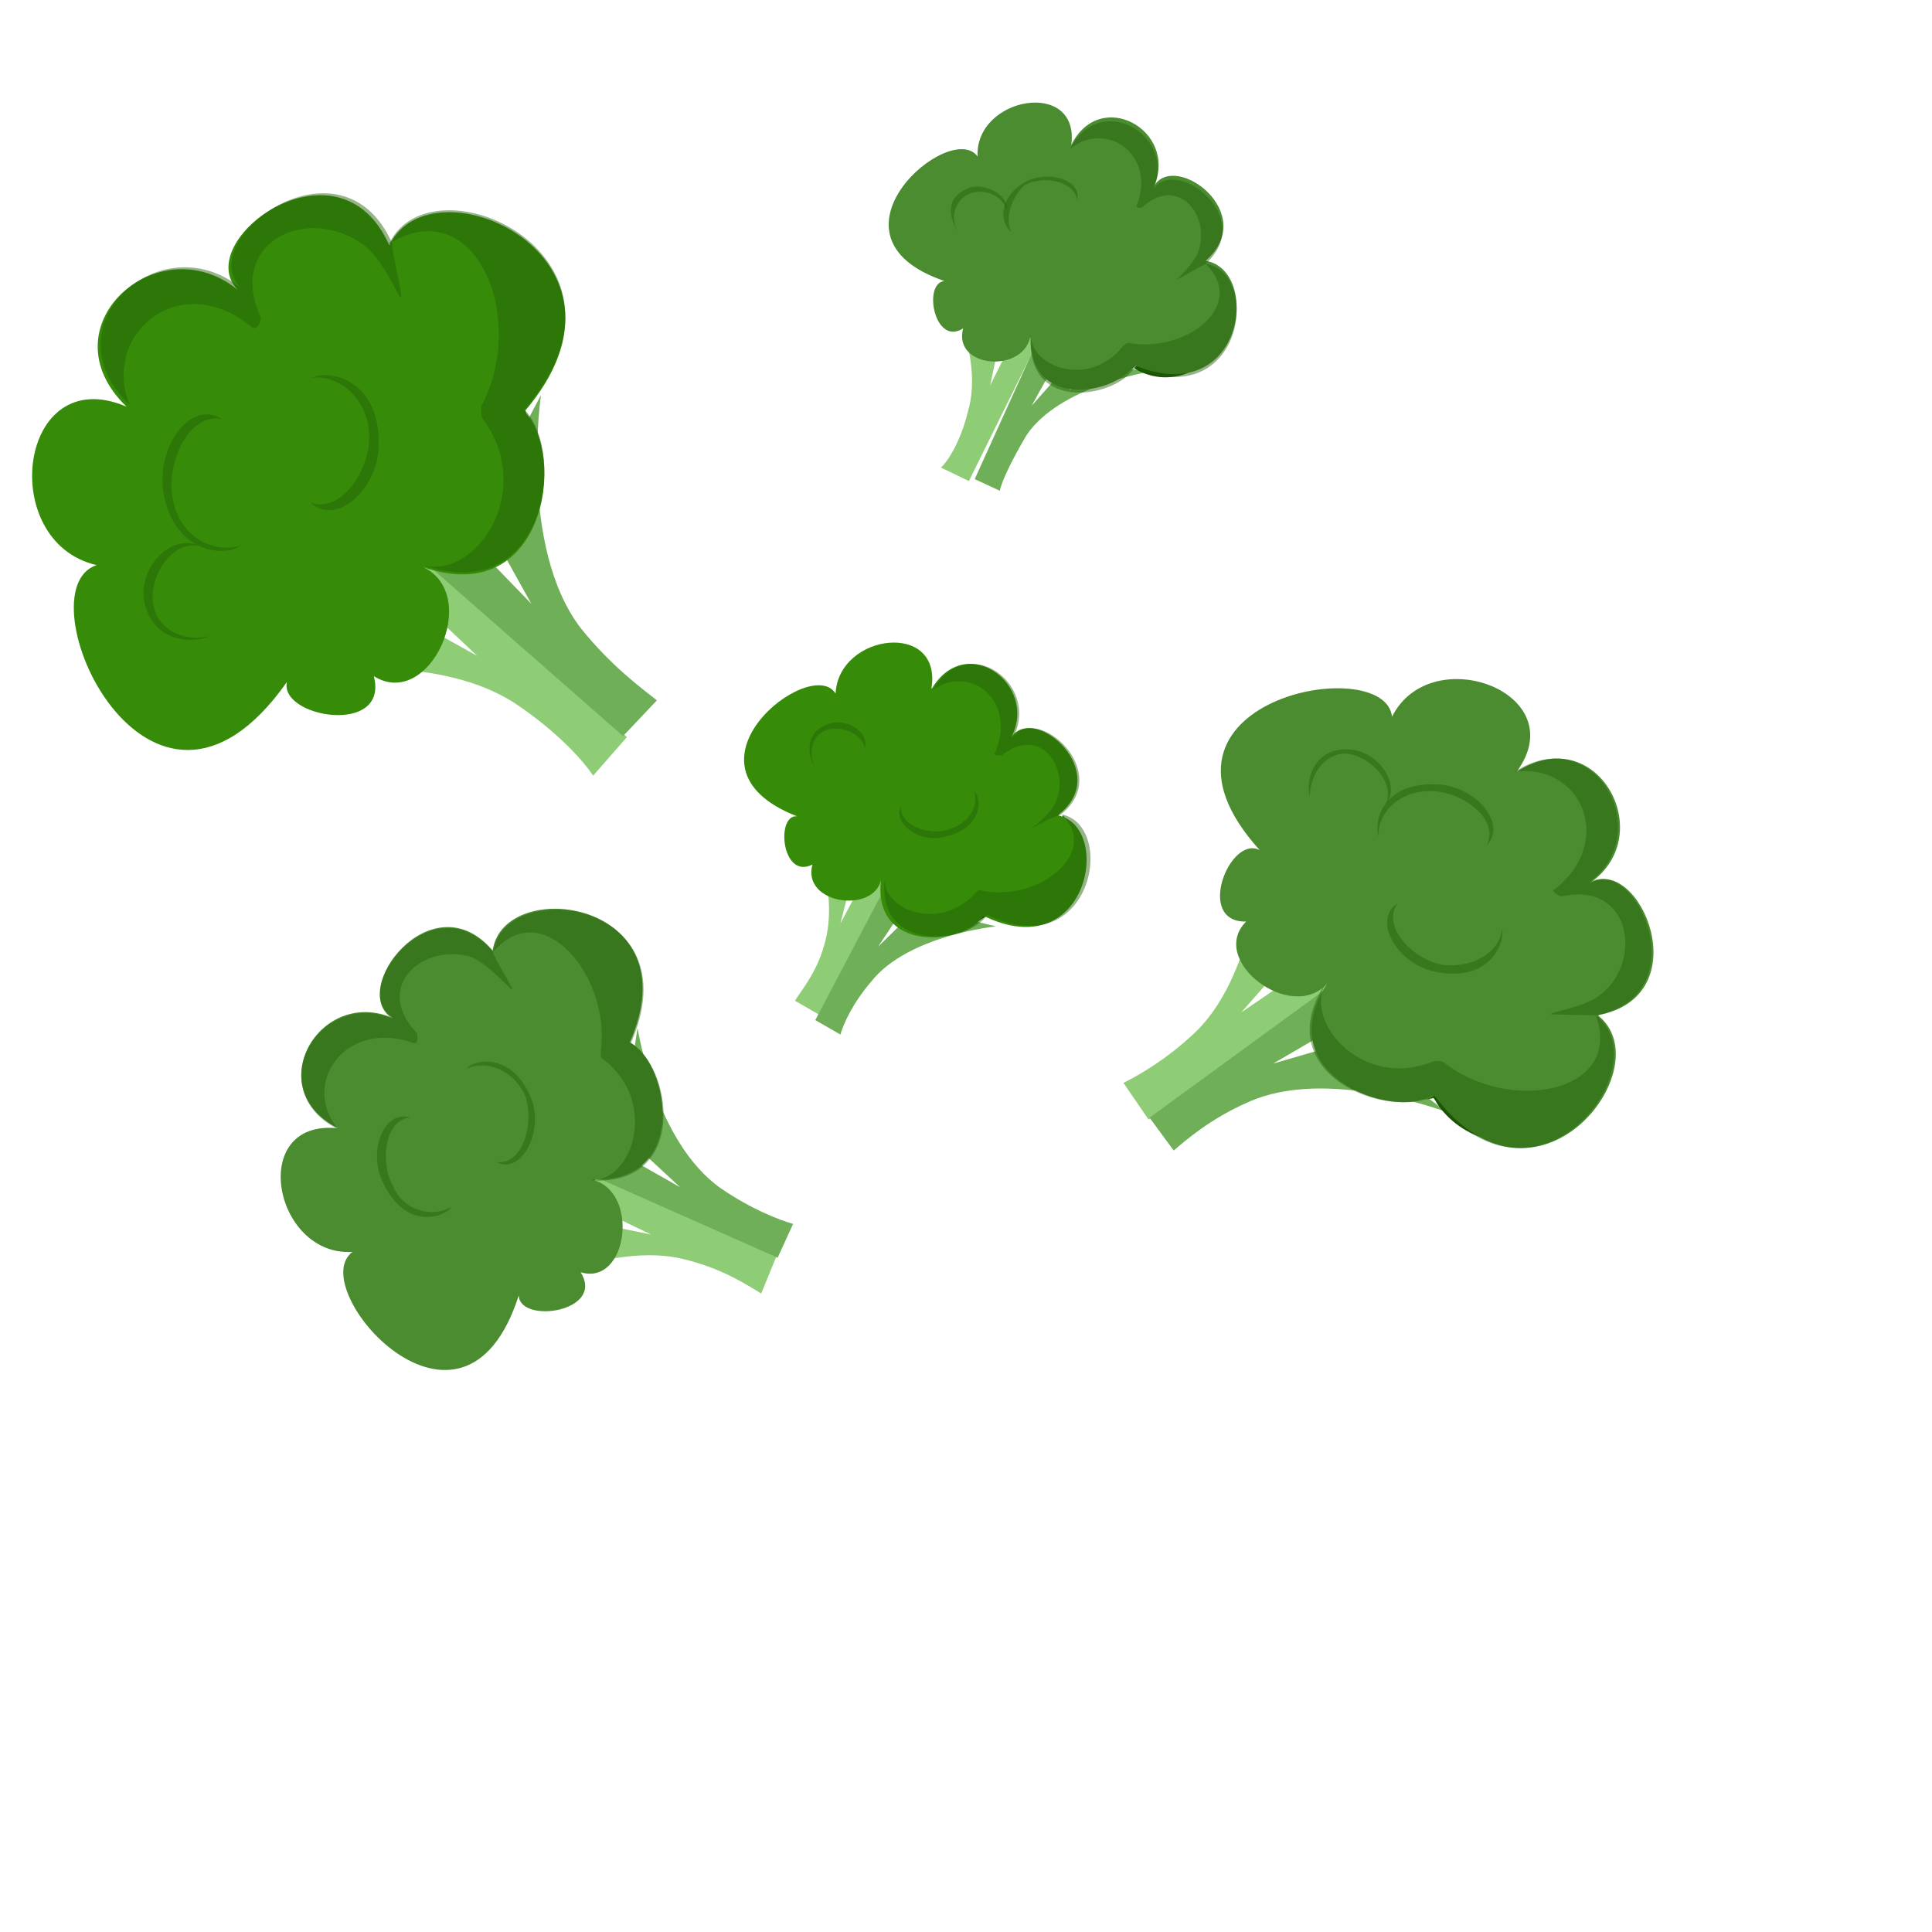 <?xml version="1.0" encoding="utf-8"?>
<!-- Generator: Adobe Illustrator 25.2.1, SVG Export Plug-In . SVG Version: 6.00 Build 0)  -->
<svg version="1.1" id="Layer_2" xmlns="http://www.w3.org/2000/svg" xmlns:xlink="http://www.w3.org/1999/xlink" x="0px" y="0px"
	 viewBox="0 0 200 200" style="enable-background:new 0 0 200 200;" xml:space="preserve">
<style type="text/css">
	.st0{fill:#8FCC76;}
	.st1{fill:#6FAF58;}
	.st2{fill:#236E09;}
	.st3{fill:#2E7C11;}
	.st4{fill:#379311;}
	.st5{fill:#1A5103;}
	.st6{fill:#206307;}
	.st7{fill:#30890B;}
	.st8{fill:#247F03;}
	.st9{fill:#1F6300;}
	.st10{fill:#217000;}
	.st11{fill:#2E8C07;}
	.st12{fill:#2A7F03;}
	.st13{fill:#368C09;}
	.st14{opacity:0.47;fill:#23600A;enable-background:new    ;}
	.st15{fill:#4B8C30;}
</style>
<g>
	<g id="Layer_3_6_">
		<g>
			<g>
				<path class="st0" d="M40.3,59.3l9.1,8.6L39,62.1l-3.4,3.2l7.8,2.2l-9.7-0.5l-5,3.1c0,0,15.3-3.3,24.6,2.7c4.5,3,7.2,6.1,8.1,7.5
					l3.5-4l-22.8-20L40.3,59.3z"/>
			</g>
			<g>
				<path class="st1" d="M54.4,54.8l-4.2-4.3l-1.2,1.2l6,10.8l-9.1-9.4l-3.6,2.4l3.7,3.7l-4-3.5l-0.3,0.5l22.8,20l3.5-3.7
					c-1.5-1.2-4.7-3.5-7.9-7.5C53.7,56.6,56,40.9,56,40.9l-2.8,5.3L54.4,54.8z"/>
			</g>
		</g>
	</g>
	<g id="Layer_2_6_">
		<g>
			<g>
				<path class="st2" d="M44,58.8C44.1,58.5,44.1,58.5,44,58.8c0-0.3-0.2-0.3-0.2-0.3L44,58.8z"/>
			</g>
			<g>
				<path class="st2" d="M37.8,56.7c-0.4,1.8-1.1,3.9-2.8,5.3c-1.2,1.2-2.5,2.2-3.9,2.9c-0.1,1.8-1.1,3.4-2,4.9
					c4.1,1.4,8.7,0.1,11.9-3.3c2-2.2,3-5.1,2.7-7.7l-0.2-0.3C41.7,58.3,39.6,57.6,37.8,56.7z"/>
			</g>
			<g>
				<path class="st3" d="M12.9,71.4c4.7,4.1,11.6,3.5,15.9-0.9c0.3-0.2,0.3-0.5,0.6-0.7c1.2-1.5,1.8-3.3,2-4.9
					c-2.5,1.1-5.4,1.2-8.2,0.4c-1.6-0.4-2.8-1.3-3.8-2.1c-0.2-0.3-0.2-0.3-0.5-0.6c-2.6-0.2-5-0.9-6.9-2.9c-0.5-0.6-1-1.1-1.5-1.7
					C8.1,62.6,8.9,68.2,12.9,71.4z"/>
			</g>
			<g>
				<path class="st4" d="M10.8,44c-3.5,4-3.7,10-0.6,14.2c0.5,0.6,1,1.1,1.5,1.7c2,1.7,4.5,2.7,6.9,2.9c-2.7-2.6-3.8-6.1-3.2-9.5
					c0.1-1.3,0.7-2.6,1.3-3.6c-2.2-2-3.4-4.5-3.7-7.4C12.5,42.3,11.7,43,10.8,44z"/>
			</g>
			<g>
				<path class="st2" d="M37.8,56.7c1.8,1.2,3.8,1.9,5.7,1.8l-5.2-4.6c-0.3,0-0.3,0-0.5,0C38.3,54.9,38.2,55.7,37.8,56.7z"/>
			</g>
			<g>
				<path class="st5" d="M45.8,36.2c2.1,0.4,3.9,1.1,5.6,2.5c1.2,1.2,2.2,2.3,2.9,3.7c0.3-0.2,0.6-0.5,0.6-0.7
					C58.9,36.9,58.7,30,54,26c-4-3.5-9.8-3.7-13.7-0.8c0.8,0.3,1.3,0.9,1.8,1.2C45,29.2,46.3,32.8,45.8,36.2z"/>
			</g>
			<g>
				<path class="st6" d="M45.8,36.4c1.9,2.8,2.4,6,1.7,9.4c-0.4,1.6-1.3,3.3-2.5,4.6c-0.9,1-2,2-3.1,2.4c-1.1,0.4-2.2,0.9-3.5,1
					l5.2,4.6l0.3,0c3.2,0,6.2-1.1,8.5-3.8c3.2-3.5,3.5-8.2,2-12c-0.7-1.4-1.6-2.8-2.9-3.7C49.9,37.3,47.9,36.6,45.8,36.4
					C45.8,36.2,45.8,36.2,45.8,36.4z"/>
			</g>
			<g>
				<path class="st7" d="M15.7,52.9c-0.5,3.4,0.5,6.9,3.2,9.5c0.2,0.3,0.2,0.3,0.5,0.6c1.2,1.2,2.5,1.8,3.8,2.1
					c2.6,0.7,5.5,0.7,8.2-0.4c1.4-0.7,2.8-1.6,3.9-2.9c1.4-1.5,2.4-3.5,2.8-5.3c0.3-0.8,0.1-1.8,0.2-2.6C37.5,54,37,54,36.2,53.9
					c-0.3,0-0.5,0-1.1-0.1c-1.6-0.1-3.1-0.8-4.6-1.7c-0.5-0.3-0.7-0.6-1.3-0.9l0,0c-1.6,0.7-3.5,1-5.4,0.9c-1.3-0.1-2.9-0.5-4.1-1.1
					c-1-0.3-1.8-0.9-2.5-1.8l0,0C16.4,50.5,16,51.8,15.7,52.9z"/>
			</g>
			<g>
				<path class="st8" d="M38,54.1c0.3,0,0.3,0,0.5,0l-0.5-0.6C38.1,53.5,38.1,53.8,38,54.1z"/>
			</g>
			<g>
				<path class="st8" d="M32.9,48.9c0-0.3,0-0.3,0-0.5l-0.3,0.2L32.9,48.9z"/>
			</g>
			<g>
				<path class="st8" d="M30.7,50.6c-0.3,0.2-0.8,0.5-1.4,0.7l0,0c0.5,0.3,1,0.6,1.3,0.9c1.5,0.9,3.1,1.6,4.6,1.7
					c0.3,0,0.5,0,1.1,0.1c0.8,0.1,1.3,0.1,2.1-0.1c0-0.3,0-0.3,0-0.5l-0.7-0.6l-4.5-3.5l-0.2-0.3C32.1,49.4,31.2,50.1,30.7,50.6z"/>
			</g>
			<g>
				<path class="st9" d="M26.3,27.8c-0.6,0.7-1.2,1.5-1.5,2.3c2.6-0.1,5.2,0.9,7.5,2.7l0,0c1.1-0.4,2.4-0.9,3.8-1
					c2.9-0.3,6,0.7,8.5,2.8c0.5,0.6,1.2,1.2,1.7,1.7l0,0c0.3-3.4-0.8-7.2-3.8-9.5c-0.5-0.6-1.3-0.9-1.8-1.2
					C35.7,22.7,29.8,23.6,26.3,27.8z"/>
			</g>
			<g>
				<path class="st8" d="M45.8,36.2L45.8,36.2C45.8,36.4,45.8,36.2,45.8,36.2L45.8,36.2z"/>
			</g>
			<g>
				<path class="st10" d="M32,32.7c0.7,0.6,1.5,1.4,1.9,2.3c0.9,1.4,1.6,3,1.8,4.6c0.1,2.1-0.1,4.5-1.3,6.5l0,0.3
					c-0.3,0.5-0.6,1-1.2,1.5c-0.3,0.2-0.3,0.2-0.3,0.5l0,0c0,0.3,0,0.3,0,0.5l4.2,3.8l0.7,0.6l0.5,0.3c1.3-0.2,2.4-0.6,3.5-1
					c1.1-0.4,2.2-1.4,3.1-2.4c1.2-1.2,2.1-3,2.5-4.6c0.8-3.1,0.2-6.6-1.7-9.4c0,0,0,0,0-0.3c-0.5-0.6-1-1.1-1.7-1.7
					c-2.5-2-5.3-3.1-8.5-2.8C34.5,31.9,33.1,32,32,32.7z"/>
			</g>
			<g>
				<path class="st11" d="M13.4,41.9c0.3,2.7,1.4,5.4,3.7,7.4l0,0c0.7,0.6,1.8,1.2,2.5,1.8c1.3,0.6,2.8,1,4.1,1.1
					c1.8,0.1,3.7-0.2,5.4-0.9c0.5-0.2,0.8-0.5,1.4-0.7c0.8-0.5,1.4-1.2,2.2-1.7l-1-0.9l-3-2.6l-2.2-2l-1.2-1.2L24,41.1l-3.7-3.2
					l-4.4-4C14,36.4,13,39.2,13.4,41.9z"/>
			</g>
			<g>
				<path class="st12" d="M16.1,33.6c0,0,0,0.3-0.3,0.2l4.7,4.1l3.7,3.2l1.2,1.2l1.2,1.2l2.2,2l3,2.6l1,0.9l0.3-0.2l0,0
					c0.3-0.2,0.3-0.2,0.3-0.5c0.3-0.5,0.9-1,1.2-1.5l0-0.3c1-2,1.4-4.4,1.3-6.5c-0.1-1.6-0.8-3.2-1.8-4.6c-0.5-0.8-1.2-1.7-1.9-2.3
					l0,0c-2.2-1.8-4.8-2.7-7.5-2.7C21.4,29.8,18.4,31.1,16.1,33.6z"/>
			</g>
			<g>
				<path class="st12" d="M34.2,46.1c-0.2-0.3-0.7-0.6-1.3-0.9c0,0.3,0,0.5-0.1,0.8C33.4,46,33.6,46.1,34.2,46.1z"/>
			</g>
		</g>
	</g>
	<g id="Layer_4_7_">
		<path class="st13" d="M38.7,70c1.6,6.2-9.8,4.3-9,0.6C15.4,90.9,2.1,61.1,10,58.5c-10.4-2.4-8.1-21.2,3.1-16.4
			C4.5,33.8,16.4,23.3,24.6,30c-4.9-5.1,10.5-16.4,15.7-4.6c4.4-9.2,27.6,1.3,14,17.2c4.4,4.6,2.1,20.5-10.5,16.1
			C49.9,61.6,44.5,73.6,38.7,70z"/>
		<path class="st14" d="M40.3,25.2c4.4-9.2,27.6,1.3,14,17.2c4.4,4.6,2.1,20.5-10.5,16.1c5.4,1.5,11.7-7.6,6.2-15.1
			c-0.2-0.3-0.2-0.8-0.2-1.3C54.7,32.9,49.2,19.8,40.3,25.2z"/>
		<path class="st14" d="M24.9,56.5c-1.7,1.2-6.9,0.8-8-5.6c-0.7-4.8,2.9-9.6,6.1-7.5c-3.4-0.8-5.9,4.6-5.1,8.3
			C18.6,55.5,21.9,57.3,24.9,56.5z"/>
		<path class="st14" d="M21.8,65.8c-1.7,0.9-6.1,0.8-6.9-3.7c-0.5-3.5,2.9-6.9,5.7-5.6c-3.1-0.5-5.3,3.6-4.7,6.2
			C16.3,65.1,19.1,66.6,21.8,65.8z"/>
		<path class="st14" d="M13.4,41.9c-8.6-8.3,3.3-18.8,11.5-12.1c-4.9-5.1,10.5-16.4,15.7-4.6c-0.1,0.8,1.2,5.6,0.9,5.6
			c-0.3,0-1.8-4.1-4.1-5.6c-5.5-3.9-14-0.3-10.4,7.7c0,0.5-0.4,1.3-0.9,1C18.7,27.7,10.5,34.5,13.4,41.9z"/>
		<path class="st14" d="M32.3,39.1c1.9-0.9,6.9,0.3,6.9,6.6c0.2,4.8-4.4,8.9-7.1,6.3c3.3,1.3,6.4-3.7,6.1-7.2
			C38,41.4,35.3,38.8,32.3,39.1z"/>
	</g>
</g>
<g>
	<g id="Layer_3_5_">
		<g>
			<g>
				<path class="st0" d="M137.3,98.8l-8.8,6l6.5-7.4l-1.8-3.6l-3.2,6.1l2.2-7.9l-1.5-4.9c0,0-0.3,13.1-6.8,19.6
					c-3.2,3.1-6.4,4.8-7.6,5.4l2.6,3.8l20.6-14.9L137.3,98.8z"/>
			</g>
			<g>
				<path class="st1" d="M138.4,111l4.3-2.5l-0.9-1.3l-10,2.9l9.6-5.6l-1.3-3.3l-3.7,2.3l3.6-2.5l-0.3-0.4L119,115.7l2.5,3.4
					c1.3-1.1,3.8-3.3,7.7-5c8.1-3.7,20.5,1,20.5,1l-4-3.1L138.4,111z"/>
			</g>
		</g>
	</g>
	<g id="Layer_2_4_">
		<g>
			<g>
				<path class="st2" d="M137.3,101.8L137.3,101.8c0.2-0.1,0.2-0.1,0.1-0.3L137.3,101.8z"/>
			</g>
			<g>
				<path class="st2" d="M140,97.2c-1.6-0.7-2.8-1.7-4-3.1c-0.8-1.1-1.2-2.4-1.6-3.7c-1.3-0.5-2.8-1.4-3.6-2.6
					c-1.8,3.1-1.7,7,0.5,10.3c1.4,2.1,3.6,3.3,5.8,3.7l0.2-0.1C137.9,100,138.8,98.5,140,97.2z"/>
			</g>
			<g>
				<path class="st3" d="M132.7,73.8c-4.2,2.9-5.1,8.8-2.1,13.2c0.1,0.2,0.3,0.4,0.5,0.8c1,1.1,2.3,2.1,3.6,2.6
					c-0.5-2.2-0.1-4.6,1.2-6.6c0.6-1.1,1.4-2.1,2.6-2.7c0.2-0.1,0.4-0.3,0.6-0.4c0.5-2,1.8-3.8,3.7-5.1c0.6-0.4,1.2-0.6,1.6-1
					C141,71.6,136,71.4,132.7,73.8z"/>
			</g>
			<g>
				<path class="st4" d="M155.6,77.5c-2.6-3.8-7.3-4.9-11.4-3.1c-0.6,0.2-1.2,0.6-1.6,1c-1.9,1.3-3.2,3.1-3.7,5.1
					c2.5-1.5,5.7-1.8,8.3-0.8c1,0.4,1.9,1,2.8,1.7c2.1-1.4,4.5-1.9,6.7-1.6C156.4,79.1,156.1,78.3,155.6,77.5z"/>
			</g>
			<g>
				<path class="st2" d="M140,97.2c-1.3,1.1-2.1,2.8-2.6,4.3l4.7-3.4c-0.1-0.2-0.1-0.2,0.1-0.3C141.6,97.7,140.8,97.5,140,97.2z"/>
			</g>
			<g>
				<path class="st5" d="M155.1,107.6c-0.7,1.6-1.8,3.1-3.4,4.1c-0.9,1-2.1,1.4-3.4,1.8c0.1,0.2,0.3,0.4,0.5,0.8
					c2.9,4.2,8.9,5.3,13,2.2c3.6-2.5,4.9-7.1,3.3-11c-0.5,0.6-0.9,1-1.5,1.2C161.1,108.2,158,108.5,155.1,107.6z"/>
			</g>
			<g>
				<path class="st6" d="M155.1,107.6c-2.7,1.1-5.5,1-8-0.3c-1.1-0.6-2.4-1.6-3.2-2.9c-0.8-0.9-1.1-2-1.4-3c-0.3-1.1-0.4-2-0.2-2.9
					l-4.7,3.4c0,0,0.1,0.2-0.1,0.3c-0.6,2.5-0.2,5.4,1.5,7.7c2.1,3,6,4.4,9.3,3.8c1.3-0.4,2.5-0.8,3.7-1.6
					C153.5,110.6,154.5,109.4,155.1,107.6L155.1,107.6z"/>
			</g>
			<g>
				<path class="st7" d="M147.3,79.9c-2.6-1-5.9-0.9-8.3,0.8c-0.2,0.1-0.4,0.3-0.6,0.4c-1.1,0.8-2,1.8-2.6,2.7
					c-1.2,2-1.6,4.5-1.2,6.6c0.2,1.3,0.8,2.5,1.6,3.7c1,1.6,2.4,2.5,4,3.1c0.6,0.3,1.3,0.5,2.1,0.7c0-0.7,0.1-1.2,0.4-1.7
					c0.1-0.3,0.1-0.5,0.2-0.8c0.5-1.3,1.3-2.5,2.2-3.3c0.4-0.3,0.7-0.7,1.1-0.8l0,0c-0.3-1.5-0.3-3.2,0.2-4.5c0.4-1,0.9-2.4,1.7-3.3
					c0.5-0.6,1.2-1.3,2-1.8l0,0C149.2,80.7,148.2,80.3,147.3,79.9z"/>
			</g>
			<g>
				<path class="st8" d="M142.1,98c0.1,0.2,0.1,0.2-0.1,0.3l0.4-0.3C142.3,97.9,142.3,97.9,142.1,98z"/>
			</g>
			<g>
				<path class="st8" d="M147.1,94.6c0.2-0.1,0.3,0.1,0.5,0.1l-0.1-0.2L147.1,94.6z"/>
			</g>
			<g>
				<path class="st8" d="M146.4,92.4c-0.1-0.4-0.3-0.8-0.4-1.3l0,0c-0.4,0.3-0.7,0.7-1.1,0.8c-1.1,1-1.9,2.2-2.2,3.3
					c-0.1,0.3-0.1,0.5-0.2,0.8c-0.3,0.6-0.3,1.3-0.4,1.7c0.2-0.1,0.3,0.1,0.3,0.1l0.8-0.5l4-2.9l0.2-0.1
					C147.1,93.9,146.6,93.1,146.4,92.4z"/>
			</g>
			<g>
				<path class="st9" d="M165.9,93.2c-0.4-0.6-1.1-1.3-1.4-1.6c-0.5,2-1.7,4-3.6,5.5l0,0c0.1,1.1,0.2,2.2,0.1,3.2
					c-0.4,2.4-1.7,4.9-3.8,6.3c-0.6,0.4-1.1,0.8-1.8,1l0,0c2.9,1,6,0.7,8.6-1.3c0.6-0.4,0.9-0.8,1.5-1.2
					C168.2,101.8,168.5,96.9,165.9,93.2z"/>
			</g>
			<g>
				<path class="st8" d="M155.1,107.6L155.1,107.6L155.1,107.6L155.1,107.6z"/>
			</g>
			<g>
				<path class="st10" d="M160.6,97c-0.8,0.5-1.6,1-2.2,1.2c-1.5,0.5-2.8,0.7-4.3,0.4c-1.7-0.2-3.6-1-5.1-2.1c0,0-0.1-0.2-0.3-0.1
					c-0.3-0.4-0.7-0.7-1.1-1.3c-0.1-0.2-0.3-0.1-0.3-0.4l0,0c-0.2,0.1-0.3-0.1-0.5-0.1l-4,2.9l-0.8,0.5l0.1,0.2
					c-0.2,1,0,2.1,0.2,2.9c0.3,1.1,0.7,2.1,1.4,3c0.9,1.3,2.1,2.1,3.2,2.9c2.5,1.3,5.4,1.6,8,0.3c0,0,0,0,0.2-0.1
					c0.6-0.2,1.2-0.6,1.8-1c2.1-1.6,3.4-3.9,3.8-6.3C161.1,99.2,161,98.1,160.6,97z"/>
			</g>
			<g>
				<path class="st11" d="M156.8,79.9c-2.2-0.2-4.6,0.1-6.7,1.6l0,0c-0.8,0.5-1.3,1.1-2,1.8c-0.9,1-1.4,2.1-1.7,3.3
					c-0.4,1.5-0.5,2.9-0.2,4.5c0.1,0.4,0.3,0.8,0.4,1.3c0.3,0.8,0.7,1.4,0.9,2l0.8-0.5l2.6-2l2.1-1.4l1.1-0.8l1.1-0.8l3.4-2.5
					l4.2-2.9C161.1,81.6,159.1,80.3,156.8,79.9z"/>
			</g>
			<g>
				<path class="st12" d="M162.9,83.7c0,0-0.3-0.1-0.3-0.4l-4.2,2.9l-3.4,2.5l-1.1,0.8l-1.1,0.8l-2.1,1.4l-2.6,2l-0.8,0.5l0.1,0.2
					l0,0c0.1,0.2,0.3,0.1,0.3,0.4c0.3,0.4,0.8,0.9,1.1,1.3c0,0,0.1,0.2,0.3,0.1c1.3,1.2,3.2,2,5.1,2.1c1.5,0.2,2.8,0,4.3-0.4
					c0.8-0.3,1.4-0.7,2.2-1.2l0,0c1.9-1.3,3.1-3.3,3.6-5.5C165,88.9,164.6,86,162.9,83.7z"/>
			</g>
			<g>
				<path class="st12" d="M149.2,96.2c0.4-0.3,0.8-0.5,0.9-0.8c-0.3-0.1-0.5-0.1-0.6-0.3C149.4,95.4,149.4,95.9,149.2,96.2z"/>
			</g>
		</g>
	</g>
	<g id="Layer_4_5_">
		<path class="st15" d="M129,95.4c-5.3,0.1-1.7-9,1.4-7.4c-14-15.5,13-20.6,13.7-13.8c4-8,18.9-2.5,12.9,5.7
			c8.3-5.4,14.8,6.5,7.6,11.5c5.1-3,11.4,11.7,0.8,13.7c6.8,5.3-6.4,22.4-16.9,8.3c-4.5,2.6-17.2-2.2-11.1-11.6
			C133.7,106,125,99.4,129,95.4z"/>
		<path class="st14" d="M165.2,105.1c6.8,5.3-6.4,22.4-16.9,8.3c-4.5,2.6-17.2-2.2-11.1-11.6c-2.2,4.2,4,11,11.1,8.1
			c0.4-0.1,0.9-0.1,1.2,0.1C156.2,115.3,168.1,113.2,165.2,105.1z"/>
		<path class="st14" d="M142.7,86.6c-0.5-1.7,0.5-5.7,6.2-5.4c4.1,0.3,7.1,4.2,5,6.3c1.4-2.8-2.7-5.6-5.7-5.6
			C144.9,81.8,142.6,84.1,142.7,86.6z"/>
		<path class="st14" d="M135.6,82.4c-0.5-1.5,0.4-5.2,4.3-4.8c2.9,0.3,5.1,3.7,3.6,5.6c0.9-2.4-1.8-5-4.2-5.2
			C137.2,78,135.6,80.1,135.6,82.4z"/>
		<path class="st14" d="M156.8,79.9c8.3-5.4,14.8,6.5,7.6,11.5c5.1-3,11.4,11.7,0.8,13.7c-0.7,0-4.9-0.1-4.7-0.1
			c0.1-0.3,3.7-0.7,5.4-2.2c4.2-3.6,2.8-11.6-4.3-10c-0.3-0.1-1.1-0.6-0.7-0.7C167.4,87,163.5,78.9,156.8,79.9z"/>
		<path class="st14" d="M155.5,96.1c0.3,1.8-1.5,5.6-6.9,4.5c-4-0.8-6.6-5.4-3.9-7.1c-1.8,2.4,1.7,6,4.8,6.4
			C152.6,100.2,155.3,98.5,155.5,96.1z"/>
	</g>
</g>
<g>
	<g id="Layer_3_4_">
		<g>
			<g>
				<path class="st0" d="M105.8,33.3l-3.3,6.6l1.4-6.6l-2.4-1.5l0.2,4.6l-1.5-5.4l-2.7-2.4c0,0,4.5,8,2.7,14c-0.7,2.9-2,5.1-2.8,5.8
					l2.9,1.4l7.8-15.8L105.8,33.3z"/>
			</g>
			<g>
				<path class="st1" d="M110.7,40.4l1.6-3.2l-0.8-0.5l-4.7,5.3l3.7-6.7l-2-1.6l-1.2,2.6l1.2-2.6l-0.3-0.2l-7.3,16.1l2.6,1.2
					c0.2-1,1.3-3.3,2.8-5.8c3.4-5,12.6-6.5,12.6-6.5l-3.4-0.6L110.7,40.4z"/>
			</g>
		</g>
	</g>
	<g id="Layer_2_3_">
		<g>
			<g>
				<path class="st2" d="M106.9,35.1L106.9,35.1L106.9,35.1L106.9,35.1z"/>
			</g>
			<g>
				<path class="st2" d="M107,31.4c-1.1,0-2.3,0.1-3.4-0.6c-0.8-0.5-1.6-1-2.3-1.8c-0.9,0.2-2,0.3-3.1-0.4c-0.1,2.6,1.4,5,3.8,6
					c1.5,0.6,3.2,0.9,4.7,0.3l0.2-0.3C106.6,33.8,106.6,32.6,107,31.4z"/>
			</g>
			<g>
				<path class="st3" d="M94.3,20.3c-1.3,3.3,0.1,7.2,3.3,8.7c0.3,0.2,0.3,0.2,0.5,0.3c1,0.2,2,0.5,3.1,0.4
					c-1.2-1.1-1.6-2.9-1.8-4.4c0.1-0.7,0.3-1.7,0.5-2.7l0.2-0.3c-0.3-1.3-0.5-2.9,0.4-4.3c0.2-0.3,0.5-0.8,0.7-1.1
					C98.6,15.8,95.7,17.4,94.3,20.3z"/>
			</g>
			<g>
				<path class="st4" d="M109.3,14.1c-2.9-1.4-6.1-0.4-8.1,2.2c-0.2,0.3-0.5,0.8-0.7,1.1c-0.6,1.5-0.7,2.9-0.4,4.3
					c1.2-1.9,2.7-3.2,4.7-3.5c0.9-0.2,1.6-0.1,2.1,0.2c0.6-1.5,1.9-2.5,3.4-3.1C110.4,14.8,109.8,14.5,109.3,14.1z"/>
			</g>
			<g>
				<path class="st2" d="M107,31.4c-0.4,1.3-0.4,2.4,0.1,3.4l1.5-3.6c0,0,0,0-0.3-0.2C108.1,31.3,107.4,31.3,107,31.4z"/>
			</g>
			<g>
				<path class="st5" d="M119.5,32.3c0,1.1,0.1,2.3-0.3,3.5c-0.5,0.8-1,1.6-1.8,2.3c0.3,0.2,0.3,0.2,0.5,0.3c3.2,1.6,7,0.2,8.7-3.3
					c1.2-2.6,0.4-6.1-1.9-7.9c-0.2,0.3-0.2,1-0.4,1.3C123.5,30.7,121.5,32.1,119.5,32.3z"/>
			</g>
			<g>
				<path class="st6" d="M119.5,32.3c-1.3,1.5-2.9,2.3-4.9,2.6c-0.9,0.2-2.1-0.2-2.9-0.7c-0.8-0.5-1.4-0.8-1.9-1.2
					c-0.4-0.6-0.9-0.9-1.1-1.8l-1.5,3.6l0,0c0.4,1.8,1.7,3.3,3.5,4c2.3,1.1,5.2,0.6,6.9-1c0.8-0.6,1.3-1.5,1.8-2.3
					C119.8,34.8,119.8,33.6,119.5,32.3L119.5,32.3z"/>
			</g>
			<g>
				<path class="st7" d="M105.1,18.6c-2,0.3-3.8,1.4-4.7,3.5l-0.2,0.3c-0.5,0.8-0.6,1.5-0.5,2.7c0.1,1.6,0.6,3.3,1.8,4.4
					c0.6,0.8,1.5,1.3,2.3,1.8c1.1,0.7,2.2,0.6,3.4,0.6c0.4-0.1,0.9-0.2,1.3-0.3c-0.1-0.4-0.2-0.9-0.3-1.3l-0.1-0.4
					c-0.2-0.9,0-1.9,0.2-2.8c0.2-0.3,0.3-0.5,0.2-1l0,0c-0.6-0.8-1.1-1.8-1.3-2.7s-0.1-1.6,0.1-2.6c0.1-0.7,0.4-1.3,0.3-1.7l0,0
					C106.6,18.5,105.9,18.4,105.1,18.6z"/>
			</g>
			<g>
				<path class="st8" d="M108.5,31.2L108.5,31.2L108.5,31.2C108.7,31,108.5,31.2,108.5,31.2z"/>
			</g>
			<g>
				<path class="st8" d="M110.2,27.4C110.4,27.5,110.6,27.3,110.2,27.4C110.6,27.3,110.6,27.3,110.2,27.4L110.2,27.4z"/>
			</g>
			<g>
				<path class="st8" d="M109,26.3c-0.3-0.2-0.5-0.3-0.6-0.8l0,0c-0.2,0.3-0.3,0.5-0.2,1c-0.2,1-0.5,2-0.2,2.8l0.1,0.4
					c0.1,0.4,0.2,0.9,0.3,1.3c0,0,0,0,0.2-0.3l0.3-0.5l1.4-2.9l0.2-0.3C110.1,26.9,109.5,26.6,109,26.3z"/>
			</g>
			<g>
				<path class="st9" d="M120.9,20.1c-0.5-0.3-1-0.2-1.5-0.6c0.6,1.5,0.3,3.2-0.3,4.7l0,0c0.4,0.6,0.8,1.2,1.1,1.8
					c0.6,1.5,0.6,3.3-0.2,5.1c-0.2,0.3-0.5,0.8-0.7,1.1l0,0c2-0.3,3.7-1.8,4.6-3.9c0.2-0.3,0.2-1,0.4-1.3
					C125.4,24.4,123.8,21.5,120.9,20.1z"/>
			</g>
			<g>
				<path class="st8" d="M119.5,32.3L119.5,32.3L119.5,32.3L119.5,32.3z"/>
			</g>
			<g>
				<path class="st10" d="M119.2,24.3c-0.3,0.5-0.7,1.1-1,1.6c-0.5,0.8-1.5,1.3-2.3,1.9c-1,0.5-2.6,0.6-3.6,0.4l0,0
					c-0.3-0.2-0.7-0.1-1-0.2l-0.3-0.2l0,0c0,0,0,0-0.4,0.1l-1.4,2.9l-0.3,0.5l-0.2,0.3c0.4,0.6,0.8,1.2,1.1,1.8
					c0.4,0.6,1.2,1.1,1.9,1.2c0.8,0.5,2,0.5,2.9,0.7c1.9,0,3.7-1.1,4.9-2.6l0,0c0.2-0.3,0.5-0.8,0.7-1.1c0.7-1.8,0.7-3.7,0.2-5.1
					C120.1,25.2,119.7,24.6,119.2,24.3z"/>
			</g>
			<g>
				<path class="st11" d="M110.8,15.4c-1.5,0.6-2.9,1.6-3.4,3.1l0,0c-0.3,0.5-0.4,1.3-0.3,1.7c-0.2,1,0,1.9-0.1,2.6
					c0.2,0.9,0.7,1.9,1.3,2.7c0.3,0.2,0.5,0.3,0.6,0.8c0.5,0.3,0.8,0.5,1.4,0.8l0.3-0.5l0.9-2.1l0.6-1.5l0.5-0.8l0.5-0.8l1.2-2.6
					l1.5-3.6C114.1,14.8,112.2,14.8,110.8,15.4z"/>
			</g>
			<g>
				<path class="st12" d="M115.9,15.6L115.9,15.6l-1.6,3.2l-1.2,2.6l-0.5,0.8l-0.5,0.8l-0.6,1.5l-0.9,2.1l-0.3,0.5c0,0,0,0,0.3,0.2
					l0,0l0.3,0.2c0.3,0.2,0.7,0.1,1,0.2c0,0,0,0,0.3,0.2c1.3,0.4,2.6,0.1,3.6-0.4c0.9-0.2,1.6-0.9,2.3-1.9c0.3-0.5,0.7-1.1,1-1.6
					l0,0c0.6-1.5,0.7-2.9,0.3-4.7C119,17.8,117.7,16.3,115.9,15.6z"/>
			</g>
			<g>
				<path class="st12" d="M112.1,27.8c0.2-0.3,0.3-0.5,0.2-1l-0.4,0.1C112.2,27.1,112,27.4,112.1,27.8z"/>
			</g>
		</g>
	</g>
	<g id="Layer_4_4_">
		<path class="st15" d="M99.7,34c-3,1.9-4.2-4.8-1.9-4.9c-13.6-4.6,0.6-16.8,3.4-12.9c-0.3-6.2,10.6-8.1,9.7-1.2c3-6,11-1.5,8.6,4.2
			c2.2-3.5,10.9,2.9,5.3,7.8c5.8,0.9,4,15.5-7.4,10.8c-1.8,3-11.1,4.8-10.7-3.2C106.2,38.7,98.6,38.2,99.7,34z"/>
		<path class="st14" d="M124.8,27.3c5.8,0.9,4,15.5-7.4,10.8c-1.8,3-11.1,4.8-10.7-3.2c0.3,3.2,6.1,5.2,9.5,1
			c0.2-0.3,0.6-0.4,0.6-0.4C122.8,36.6,129.2,31.6,124.8,27.3z"/>
		<path class="st14" d="M104.7,24c-1.1-0.7-1.6-3.6,1.7-5.3c2.5-1.1,5.6,0.1,5.1,2c-0.3-2-3.6-2.6-5.5-1.5
			C104.6,20.6,104,22.8,104.7,24z"/>
		<path class="st14" d="M99.2,24c-0.6-0.8-1.7-3.3,0.8-4.4c1.6-0.9,4.5,0.5,4.2,2.2c-0.4-1.8-2.9-2.5-4.3-1.5
			C98.7,21.1,98.4,22.8,99.2,24z"/>
		<path class="st14" d="M110.8,15.4c3-6,11-1.5,8.6,4.2c2.2-3.5,10.9,2.9,5.3,7.8c-0.4,0.1-2.9,1.6-2.9,1.6c0.2-0.3,1.9-1.8,2.3-3.1
			c1.2-3.8-2.3-7.8-5.9-4.4c-0.4,0.1-0.7-0.1-0.5-0.3C119.7,16,114.5,12.4,110.8,15.4z"/>
	</g>
</g>
<g>
	<g id="Layer_3_3_">
		<g>
			<g>
				<path class="st0" d="M90.5,89L87,95.6l1.7-6.7l-1.9-1.7l0,4.7l-1.1-5.5l-2.4-2.6c0,0,3.9,8.1,2,14.1c-0.8,2.9-2.5,4.8-3,5.7
					l2.6,1.5l8-15.4L90.5,89z"/>
			</g>
			<g>
				<path class="st1" d="M95.1,96.4l1.7-2.8l-0.9-0.5l-5,4.9l4.2-6.3L93.1,90l-1.5,2.6l1.5-2.6l-0.5,0l-8.2,15.6l2.6,1.5
					c0.3-1.1,1.3-3.3,3.2-5.5c3.8-4.8,12.9-5.7,12.9-5.7l-3.3-0.8L95.1,96.4z"/>
			</g>
		</g>
	</g>
	<g id="Layer_2_2_">
		<g>
			<g>
				<path class="st2" d="M91.5,91L91.5,91C91.5,91,91.3,90.8,91.5,91L91.5,91z"/>
			</g>
			<g>
				<path class="st2" d="M91.7,87.4c-1.1,0.2-2.3-0.1-3.3-0.8c-0.9-0.5-1.5-1.2-2.2-1.9c-1.1,0.2-2.3-0.1-3.1-0.6
					c-0.3,2.5,1.1,5,3.5,6.3c1.5,0.8,3.1,1.1,4.7,0.5l0.2-0.2C91.1,89.7,91.2,88.3,91.7,87.4z"/>
			</g>
			<g>
				<path class="st3" d="M79.9,75.3c-1.7,3.3-0.4,7.2,2.7,8.7c0.2,0.2,0.5,0,0.7,0.3c0.9,0.5,2.2,0.6,3.1,0.6
					c-1.1-1.2-1.4-3-1.4-4.4c0-0.9,0.3-1.6,0.8-2.4l0.2-0.2c-0.4-1.4-0.1-2.9,0.7-4.5c0-0.5,0.5-0.9,0.7-1.1
					C84.4,71.3,81.2,72.5,79.9,75.3z"/>
			</g>
			<g>
				<path class="st4" d="M95,70.2c-2.6-1.5-6.3-0.8-8,1.6c-0.2,0.2-0.5,0.9-0.7,1.1c-0.8,1.5-0.8,2.9-0.7,4.5c1-1.8,2.9-3,4.9-3.1
					c0.7-0.2,1.6-0.1,2.3,0.1c0.8-1.5,1.9-2.6,3.8-3C96.1,71,95.7,70.5,95,70.2z"/>
			</g>
			<g>
				<path class="st2" d="M91.7,87.4c-0.3,1.1-0.6,2.2-0.2,3.6l2-3.5c0,0,0,0-0.2-0.2C92.8,87.3,92.4,87.2,91.7,87.4z"/>
			</g>
			<g>
				<path class="st5" d="M104.3,89c0.2,1.1-0.1,2.3-0.6,3.6c-0.5,0.9-1.2,1.5-1.7,1.9c0.2,0.2,0.2,0.2,0.7,0.3
					c3.3,1.7,7,0.6,8.7-2.7c1.5-2.6,0.7-5.8-1.4-7.7c0,0.5-0.3,0.7-0.5,1.3C108.2,87.6,106.3,88.8,104.3,89z"/>
			</g>
			<g>
				<path class="st6" d="M104.3,89c-1.2,1.5-3,2.3-4.8,2.2c-0.9,0-2-0.3-2.9-0.8c-0.7-0.3-1.3-1-1.7-1.4c-0.4-0.5-0.9-0.9-1-1.6
					l-2,3.5c0,0,0,0,0.2,0.2c0.4,1.8,1.6,3.2,3.4,4.2c2.4,1.2,5.1,0.9,7-0.8c0.7-0.6,1.4-1.3,1.7-1.9
					C104.1,91.2,104.4,90.1,104.3,89L104.3,89z"/>
			</g>
			<g>
				<path class="st7" d="M90.5,74.3c-2,0.1-3.9,1.4-4.9,3.1l-0.2,0.2c-0.5,0.9-0.5,1.8-0.8,2.4c-0.3,1.6,0.3,3.2,1.4,4.4
					c0.6,0.7,1.3,1.4,2.2,1.9c1.1,0.7,2.4,0.8,3.3,0.8c0.5,0,1.1-0.2,1.6-0.1c-0.2-0.2-0.2-0.7-0.4-1.4c-0.2-0.2,0-0.5,0-0.5
					c0-0.9,0.1-1.8,0.4-2.9c0.2-0.2,0.3-0.7,0.5-0.9l0,0c-0.6-0.7-1.3-1.9-1.2-2.8c-0.2-0.7-0.1-1.6-0.1-2.5
					c0.3-0.7,0.3-1.1,0.5-1.8l0,0C92.1,74.2,91.4,74.3,90.5,74.3z"/>
			</g>
			<g>
				<path class="st8" d="M93.3,86.8C93.1,87.1,93.3,87.3,93.3,86.8L93.3,86.8L93.3,86.8z"/>
			</g>
			<g>
				<path class="st8" d="M95.3,83.3C95.3,83.3,95.5,83.6,95.3,83.3C95.5,83.1,95.5,83.1,95.3,83.3L95.3,83.3z"/>
			</g>
			<g>
				<path class="st8" d="M94.2,82.2c-0.2-0.2-0.4-0.5-0.6-0.7l0,0c-0.2,0.2-0.3,0.7-0.5,0.9c-0.5,0.9-0.5,1.8-0.4,2.9l0,0.5
					c0,0.5,0.2,0.7,0.4,1.4l0.2-0.2l0.3-0.7l1.5-3.1l0.2-0.2C94.9,82.9,94.6,82.6,94.2,82.2z"/>
			</g>
			<g>
				<path class="st9" d="M106.4,76.7c-0.7-0.3-0.9-0.5-1.3-0.5c0.4,1.4,0.3,3.2-0.7,4.5l0,0c0.4,0.5,0.8,1.4,1,2.1
					c0.6,1.6,0.5,3.4-0.5,5.2c0,0.5-0.5,0.9-0.7,1.1l0,0c2-0.1,3.9-1.4,4.9-3.6c0-0.5,0.5-0.9,0.5-1.3
					C110.5,81.2,109.1,78.2,106.4,76.7z"/>
			</g>
			<g>
				<path class="st8" d="M104.3,89L104.3,89L104.3,89L104.3,89z"/>
			</g>
			<g>
				<path class="st10" d="M104.4,80.6c-0.3,0.7-0.7,1.1-1,1.3c-0.7,0.6-1.4,1.3-2.3,1.7c-1.4,0.4-2.5,0.6-3.6,0.3l0,0
					c-0.5,0-0.7-0.3-1.1-0.3l-0.2-0.2l0,0l-0.2,0.2l-1.5,3.1l-0.9,0.4l-0.2,0.2c0.2,0.7,0.6,1.2,1,1.6c0.4,0.5,1.1,1.2,1.7,1.4
					c0.9,0.5,2,0.8,2.9,0.8c1.8,0.1,3.6-0.7,4.8-2.2l0,0c0.2-0.2,0.5-0.9,0.7-1.1c0.8-1.5,1.1-3.6,0.5-5.2
					C105.3,82,104.9,81.1,104.4,80.6z"/>
			</g>
			<g>
				<path class="st11" d="M96.6,71.4c-1.6,0.6-2.8,1.7-3.8,3l0,0c-0.3,0.7-0.3,1.1-0.5,1.8c0,0.9-0.1,1.8,0.1,2.5
					c0.2,1.1,0.6,2.1,1.2,2.8c0.2,0.2,0.4,0.5,0.6,0.7c0.4,0.5,0.9,0.5,1.3,1l0.3-0.7l1.2-2l0.8-1.5l0.5-0.9l0.5-0.9l1.2-2.4
					l1.5-3.1C100,70.9,98.2,70.8,96.6,71.4z"/>
			</g>
			<g>
				<path class="st12" d="M101.7,71.9C101.5,71.7,101.5,71.7,101.7,71.9l-2,3.1l-1.2,2.4L98,78.3l-0.5,0.9l-0.8,1.5l-1.2,2l-0.3,0.7
					c0,0,0,0,0.2,0.2l0,0l0.2,0.2c0.5,0,0.7,0.3,1.1,0.3l0,0c1.1,0.3,2.7,0.1,3.6-0.3c0.9-0.4,1.8-0.8,2.3-1.7
					c0.5-0.4,0.7-1.1,1-1.3l0,0c0.8-1.5,1.1-3.1,0.7-4.5C104.3,74.3,103.3,72.7,101.7,71.9z"/>
			</g>
			<g>
				<path class="st12" d="M97.1,83.9c0.2-0.2,0.3-0.7,0.3-0.7l-0.5,0C96.9,83.2,97.1,83.4,97.1,83.9z"/>
			</g>
		</g>
	</g>
	<g id="Layer_4_3_">
		<path class="st13" d="M84.1,89.5c-3.2,1.6-3.8-5.2-1.6-5c-13.3-5.2,1.5-16.8,4-12.7c0.3-6.3,11.2-7.6,9.9-0.4
			c3.5-6.1,11.1-0.6,8.3,4.9c2.4-3.5,10.6,3.7,4.8,8.1c5.8,1.2,3.1,15.7-7.7,10.4c-2,3.1-11.5,3.9-10.6-3.7
			C90.4,94.6,83,93.6,84.1,89.5z"/>
		<path class="st14" d="M109.9,84.3c5.8,1.2,3.1,15.7-7.7,10.4c-2,3.1-11.5,3.9-10.6-3.7c-0.2,3.2,5.8,5.5,9.4,1.4
			c0.2-0.2,0.5-0.4,0.7-0.2C107.4,93.4,114,88.3,109.9,84.3z"/>
		<path class="st14" d="M84.4,79.4C83.8,78.7,83,76,85.6,75c1.8-0.8,4.5,0.7,3.9,2.5c-0.1-1.6-2.8-2.6-4.2-1.8
			C84.1,76.2,83.6,78,84.4,79.4z"/>
		<path class="st14" d="M96.6,71.4c3.5-6.1,11.1-0.6,8.3,4.9c2.4-3.5,10.6,3.7,4.8,8.1c-0.5,0-3,1.4-3,1.4s2.1-1.5,2.6-2.8
			c1.5-3.5-1.6-8-5.6-4.8c-0.5,0-0.9,0-0.7-0.3C105.3,72.6,100.5,68.7,96.6,71.4z"/>
		<path class="st14" d="M100.8,81.8c0.9,0.9,0.9,3.9-2.9,4.8c-2.7,0.8-5.6-1.4-4.6-3.2c-0.3,2,2.8,3.1,4.8,2.5
			C100.4,85.2,101.4,83.4,100.8,81.8z"/>
	</g>
</g>
<g>
	<g id="Layer_3_2_">
		<g>
			<g>
				<path class="st0" d="M58.7,123.6l8.7,4.2l-8.8-1.8l-2.1,2.8l6.3-0.1l-7.1,1.9l-3.2,3.5c0,0,10.6-5.8,18.5-3.7
					c4,1,6.6,2.8,7.8,3.5l1.6-3.9l-21.2-9.4L58.7,123.6z"/>
			</g>
			<g>
				<path class="st1" d="M68,117.1l-4-2.1l-0.6,1.4l7,6.5l-8.8-5l-2.1,2.4L63,122l-3.7-1.6l0,0.4l21.2,9.4l1.6-3.5
					c-1.4-0.4-4.3-1.5-7.5-3.7c-6.8-4.8-8.6-16.6-8.6-16.6l-0.7,4.6L68,117.1z"/>
			</g>
		</g>
	</g>
	<g id="Layer_2_1_">
		<g>
			<g>
				<path class="st2" d="M61.3,122.2L61.3,122.2c-0.2-0.2-0.2-0.2-0.4,0L61.3,122.2z"/>
			</g>
			<g>
				<path class="st2" d="M56.4,122.1c0.2,1.5,0.1,3.1-0.7,4.6c-0.5,1.2-1.2,2.1-2.2,3c0.3,1.3,0.1,2.9-0.4,4c3.3-0.1,6.5-1.9,7.9-5
					c1-2.1,1.1-4.4,0.3-6.3l-0.2,0C59.4,122.6,57.8,122.5,56.4,122.1z"/>
			</g>
			<g>
				<path class="st3" d="M41.4,138.8c4.3,1.9,9.4,0,11.5-4.2c0-0.2,0.2-0.4,0.3-0.8c0.6-1.4,0.5-2.8,0.4-4c-1.6,1.5-3.7,2.2-5.9,2.2
					c-1.2-0.1-2.2-0.2-3.4-0.8c-0.2,0-0.4-0.2-0.6-0.3c-1.9,0.4-3.9,0.4-5.9-0.4c-0.6-0.3-1-0.5-1.5-0.8
					C35.7,133.3,37.7,137.2,41.4,138.8z"/>
			</g>
			<g>
				<path class="st4" d="M33.6,119c-1.6,3.9-0.5,8.1,2.7,10.5c0.4,0.2,0.9,0.7,1.5,0.8c1.9,0.8,4,1,5.9,0.4
					c-2.5-1.3-4.1-3.7-4.4-6.4c-0.1-1-0.2-2.1,0.1-3c-2.1-0.8-3.6-2.6-4.4-4.5C34.6,117.5,34.1,118.2,33.6,119z"/>
			</g>
			<g>
				<path class="st2" d="M56.4,122.1c1.6,0.4,3.2,0.6,4.7,0.1l-4.9-2.2c-0.2,0-0.2,0-0.2,0.2C56.2,120.9,56.3,121.5,56.4,122.1z"/>
			</g>
			<g>
				<path class="st5" d="M57.5,105.3c1.5-0.2,3.3-0.1,4.8,0.7c1.2,0.5,2.1,1.2,2.8,2.1c0-0.2,0.2-0.4,0.3-0.8
					c1.9-4.3,0-9.4-4.2-11.5c-3.7-1.6-7.9-0.5-10.2,2.5c0.6,0.1,1.2,0.3,1.6,0.6C55.4,100.4,57.1,102.9,57.5,105.3z"/>
			</g>
			<g>
				<path class="st6" d="M57.6,105.6c2.1,1.6,3.2,3.8,3.4,6.5c0.1,1.2-0.1,2.6-0.8,4c-0.5,1-1,1.9-1.7,2.5c-0.7,0.7-1.4,1.3-2.2,1.6
					l4.9,2.2c0,0,0.2,0,0.2-0.2c2.3-0.8,4.3-2.4,5.4-4.7c1.6-3.1,0.7-6.8-1.4-9.1c-0.7-0.9-1.9-1.6-2.8-2.1
					C60.7,105.3,59.1,105.1,57.6,105.6L57.6,105.6z"/>
			</g>
			<g>
				<path class="st7" d="M39.3,124.5c0.3,2.7,1.9,5.1,4.4,6.4c0.2,0,0.4,0.2,0.6,0.3c1.2,0.5,2.2,0.6,3.4,0.8c2,0,4.2-0.8,5.9-2.2
					c0.9-0.9,1.6-1.9,2.2-3c0.6-1.6,1-3.2,0.7-4.6c-0.1-0.6-0.3-1.3-0.4-2.1c-0.4,0.4-1,0.3-1.5,0.4c-0.2,0.2-0.4,0.2-0.6,0.1
					c-1.3,0.3-2.5,0.1-3.6-0.2c-0.4,0-0.8-0.3-1.2-0.5l0,0c-1.1,0.9-2.4,1.6-3.7,1.8c-1,0.3-2.3,0.4-3.3,0.3
					c-0.8-0.1-1.6-0.4-2.4-0.7l0,0C39.1,122.5,39.2,123.5,39.3,124.5z"/>
			</g>
			<g>
				<path class="st8" d="M55.8,120.2c0.2,0,0.2,0,0.2-0.2l-0.4-0.2C55.9,120,55.9,120,55.8,120.2z"/>
			</g>
			<g>
				<path class="st8" d="M51,117.7c0-0.2-0.2-0.2-0.2-0.4l0,0.2L51,117.7z"/>
			</g>
			<g>
				<path class="st8" d="M49.6,119.3c-0.2,0.4-0.5,0.6-0.7,0.9l0,0c0.4,0.2,0.8,0.3,1.2,0.5c1.2,0.3,2.4,0.5,3.6,0.2
					c0.2,0,0.4-0.2,0.6-0.1c0.6-0.1,1-0.3,1.5-0.4c0-0.2-0.2-0.2-0.2-0.2l-0.8-0.3l-4.1-1.9l-0.2,0
					C50.4,118.2,50.1,118.8,49.6,119.3z"/>
			</g>
			<g>
				<path class="st9" d="M41.2,103.6c-0.3,0.6-0.6,1.4-0.6,2c1.9-0.6,4.1-0.6,6.1,0.5l0,0c0.7-0.5,1.6-1.3,2.4-1.6
					c2.1-0.8,4.6-0.9,6.7,0.1c0.6,0.3,1.2,0.5,1.5,1l0,0c-0.5-2.7-2.3-5.1-5-6.2c-0.6-0.3-1.2-0.3-1.6-0.6
					C47.1,97.9,43,99.7,41.2,103.6z"/>
			</g>
			<g>
				<path class="st8" d="M57.5,105.3L57.5,105.3C57.4,105.5,57.6,105.6,57.5,105.3C57.6,105.6,57.6,105.6,57.5,105.3z"/>
			</g>
			<g>
				<path class="st10" d="M46.6,106c0.8,0.3,1.3,0.8,1.9,1.2c0.9,0.9,1.8,1.8,2.3,3.1c0.7,1.5,0.9,3.3,0.7,5l0,0.2
					c0,0.4-0.3,1-0.4,1.4c0,0.2,0,0.4-0.2,0.4l0,0c0,0.2,0.2,0.2,0.2,0.4l4.1,1.9l0.8,0.3l0.4,0.2c0.8-0.3,1.5-1.1,2.2-1.6
					c0.7-0.7,1.4-1.5,1.7-2.5c0.6-1.4,0.7-2.6,0.8-4c-0.1-2.5-1.3-4.8-3.4-6.5c0,0,0,0-0.2,0c-0.6-0.5-0.9-0.7-1.5-1
					c-2.1-1-4.6-0.9-6.7-0.1C48.2,104.7,47.3,105.2,46.6,106z"/>
			</g>
			<g>
				<path class="st11" d="M35,116.9c0.8,1.9,2.2,3.7,4.4,4.5l0,0c0.8,0.3,1.6,0.6,2.4,0.7c1.2,0.1,2.2,0,3.3-0.3
					c1.5-0.2,2.5-0.9,3.7-1.8c0.2-0.2,0.5-0.6,0.7-0.9c0.5-0.6,0.7-1.1,1.2-1.7l-0.8-0.3l-2.7-1.3L45,115l-1.2-0.5l-1.2-0.5
					l-3.5-1.6l-4.3-1.9C34.3,112.8,34.2,115,35,116.9z"/>
			</g>
			<g>
				<path class="st12" d="M35.2,110.2c0,0,0,0.2-0.2,0.4l4.3,1.9l3.5,1.6l1.2,0.5l1.2,0.5l2.1,0.8l2.7,1.3l0.8,0.3l0-0.2l0,0
					c0-0.2,0-0.4,0.2-0.4c0.2-0.4,0.3-1,0.4-1.4l0-0.2c0.4-1.6,0-3.5-0.7-5c-0.5-1.1-1.4-2.2-2.3-3.1c-0.6-0.5-1.3-1-1.9-1.2l0,0
					c-1.9-0.8-4.2-1.1-6.1-0.5C38.2,106.3,36.2,107.9,35.2,110.2z"/>
			</g>
			<g>
				<path class="st12" d="M51.3,115.4c-0.4-0.2-0.8-0.3-1-0.3c0,0.2,0.2,0.4,0.1,0.6C50.7,115.4,50.9,115.4,51.3,115.4z"/>
			</g>
		</g>
	</g>
	<g id="Layer_4_2_">
		<path class="st15" d="M60.1,131.7c2.6,4.1-6.3,5.4-6.4,2.4c-5.8,18.1-22.3-0.8-17.2-4.5c-8.2,0.5-10.9-13.8-1.5-12.8
			c-8.1-4.1-1.9-14.7,5.7-11.4c-4.8-2.8,4-14.4,10.3-7c1.1-7.8,20.7-5.3,14.2,9.5c4.2,2.3,6.1,14.7-4,14.2
			C66.3,123.2,65,133.2,60.1,131.7z"/>
		<path class="st14" d="M51.1,98.5c1.1-7.8,20.7-5.3,14.2,9.5c4.2,2.3,6.1,14.7-4,14.2c4.3-0.1,6.8-8.2,1.2-12.5
			c-0.4-0.2-0.3-0.6-0.3-1C63.2,101.1,56.2,92.6,51.1,98.5z"/>
		<path class="st14" d="M46.8,124.9c-1,1.3-4.9,2.3-7.1-2.4c-1.7-3.2,0-7.7,2.8-6.8c-2.7,0.1-3.2,4.7-1.8,7.1
			C41.8,125.4,44.8,126.1,46.8,124.9z"/>
		<path class="st14" d="M35,116.9c-8.1-4.1-1.9-14.7,5.7-11.4c-4.8-2.8,4-14.4,10.3-7c0.1,0.6,2.2,3.9,2,3.9c-0.2,0-2.4-2.5-4.1-3.3
			c-4.9-1.6-10.5,2.9-5.7,7.9c0,0.4,0.1,1-0.3,1C35.7,105.4,31.1,112.2,35,116.9z"/>
		<path class="st14" d="M48.3,110.6c1.1-1.1,5-1.5,6.8,3.4c1.1,3.4-1.2,7.6-3.7,6.3c2.8,0.3,3.9-4.1,3-6.8
			C53.2,110.8,50.5,109.7,48.3,110.6z"/>
	</g>
</g>
</svg>

